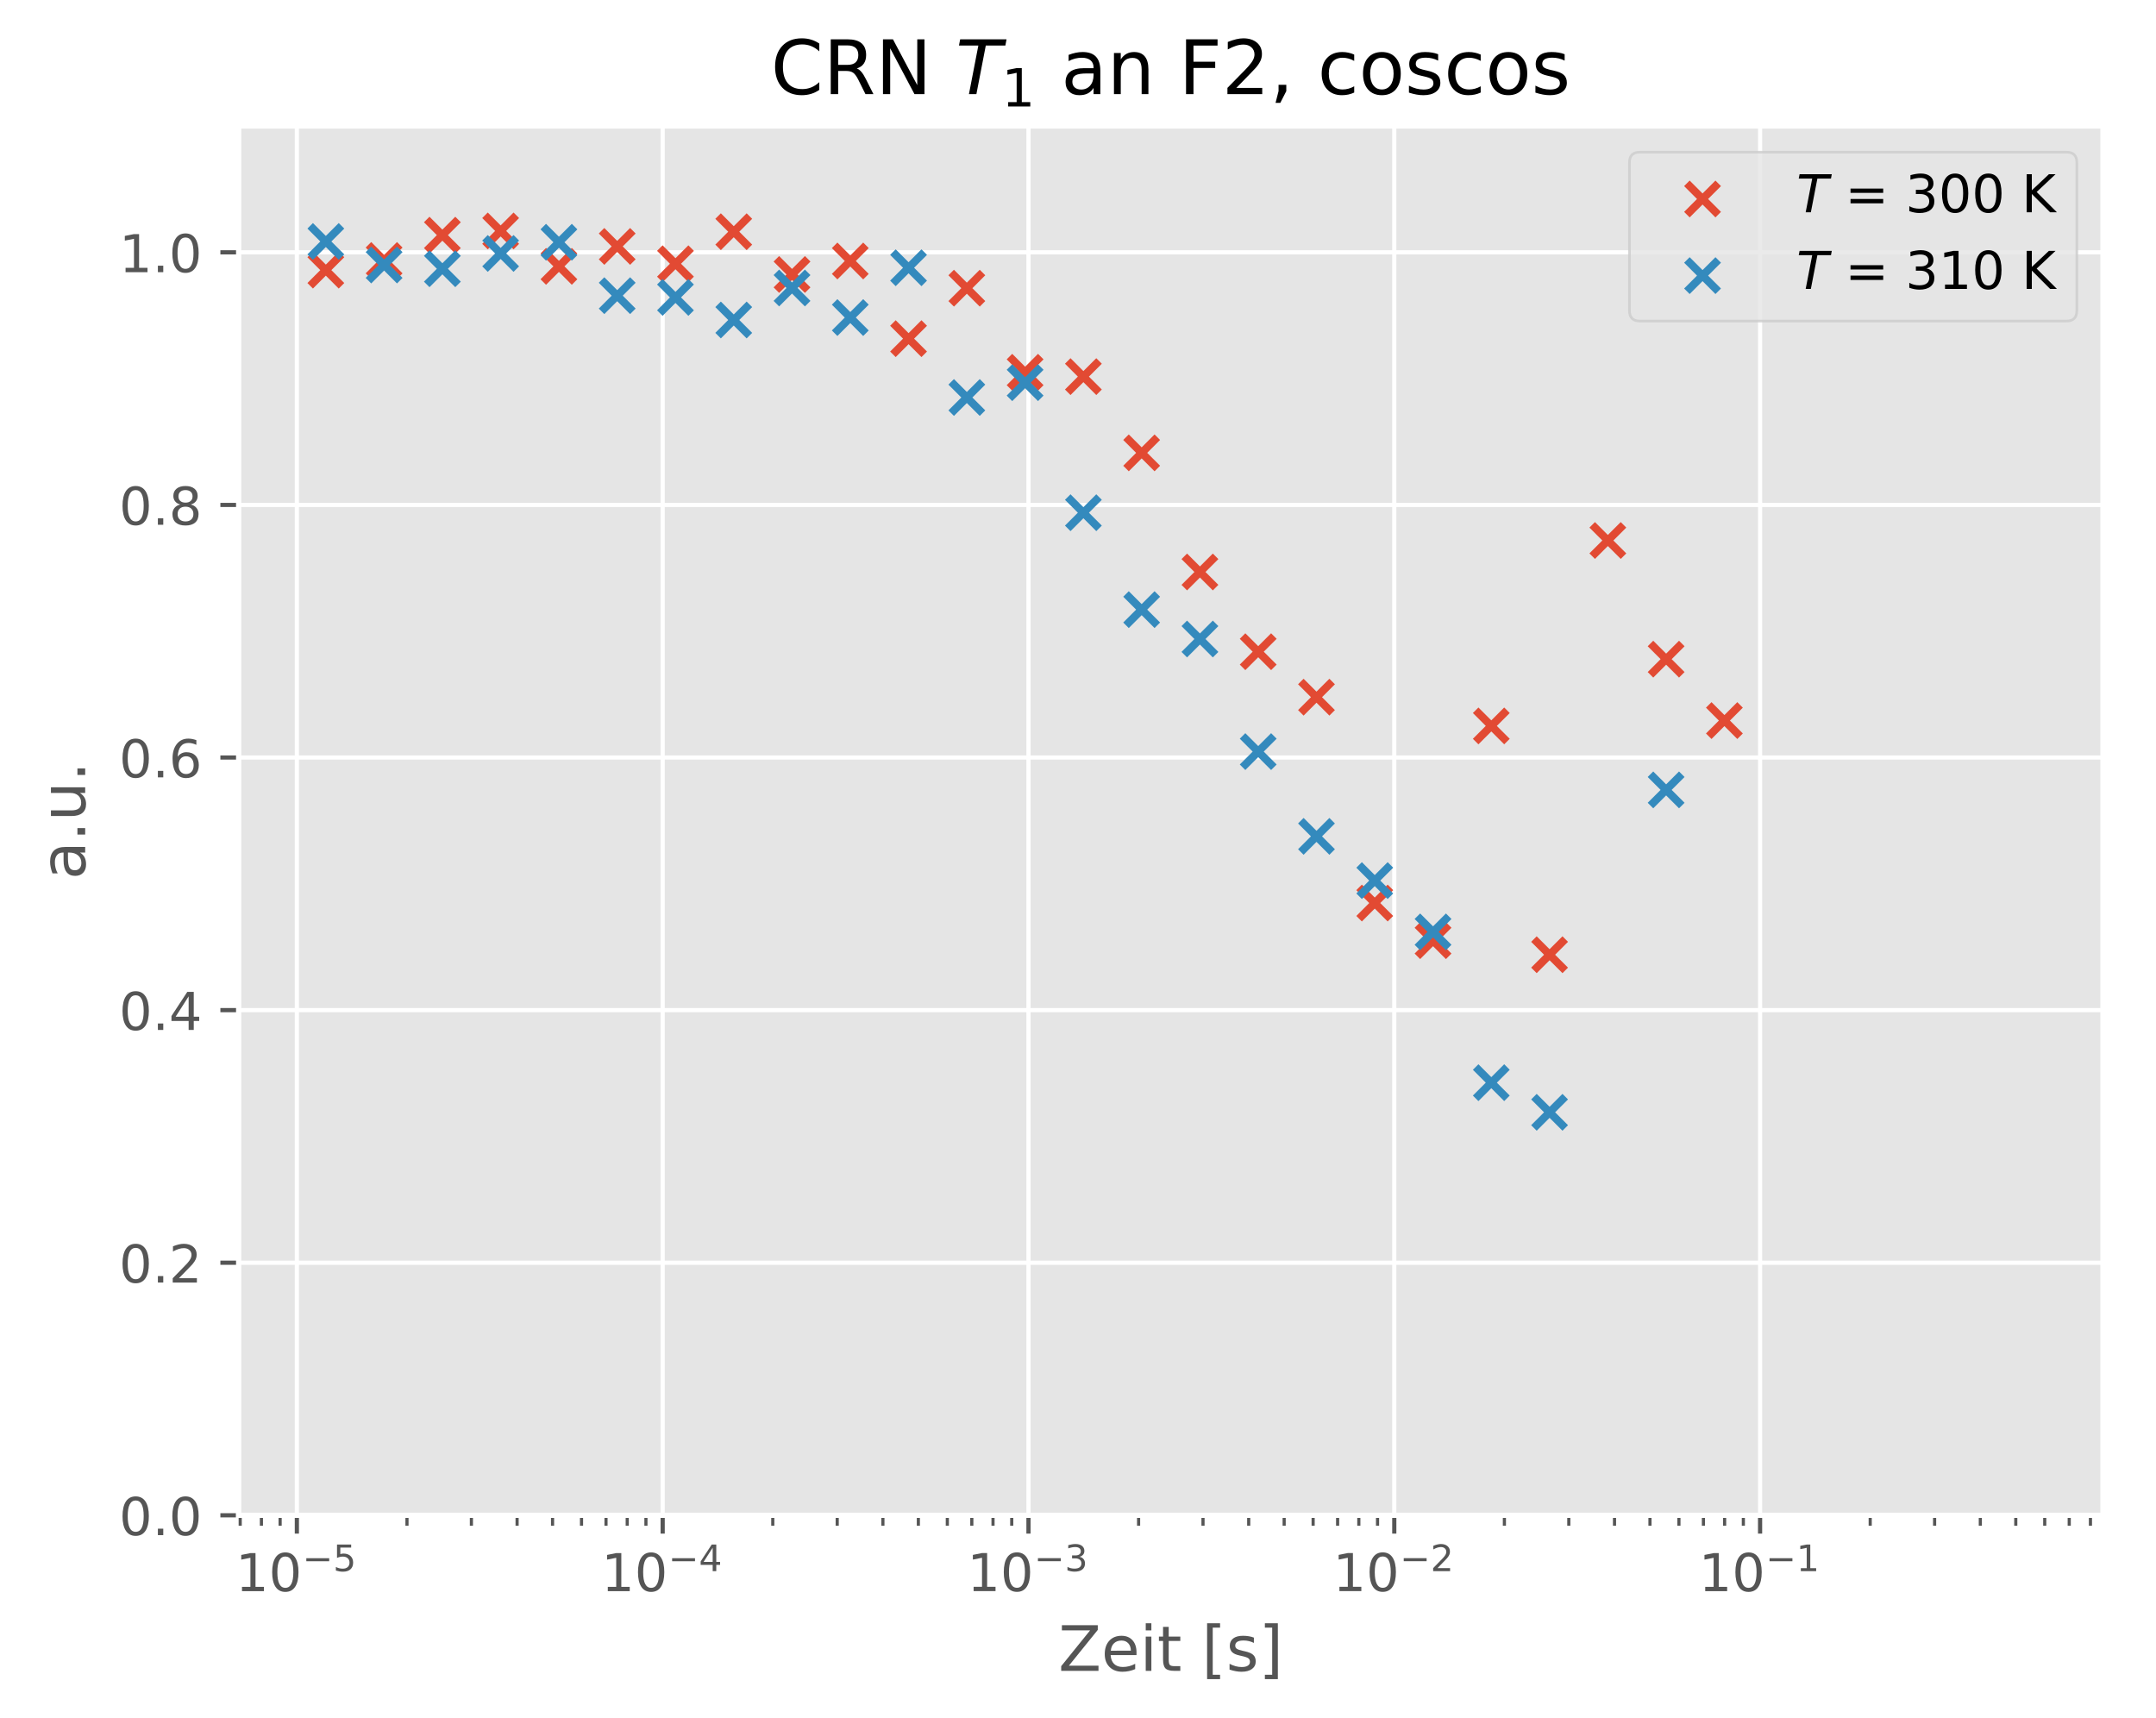 <?xml version="1.0" encoding="utf-8" standalone="no"?>
<!DOCTYPE svg PUBLIC "-//W3C//DTD SVG 1.1//EN"
  "http://www.w3.org/Graphics/SVG/1.1/DTD/svg11.dtd">
<!-- Created with matplotlib (http://matplotlib.org/) -->
<svg height="329pt" version="1.1" viewBox="0 0 413 329" width="413pt" xmlns="http://www.w3.org/2000/svg" xmlns:xlink="http://www.w3.org/1999/xlink">
 <defs>
  <style type="text/css">
*{stroke-linecap:butt;stroke-linejoin:round;}
  </style>
 </defs>
 <g id="figure_1">
  <g id="patch_1">
   <path d="M 0 329.746 
L 413.537 329.746 
L 413.537 0 
L 0 0 
z
" style="fill:#ffffff;"/>
  </g>
  <g id="axes_1">
   <g id="patch_2">
    <path d="M 45.717 290.254 
L 402.837 290.254 
L 402.837 24.142 
L 45.717 24.142 
z
" style="fill:#e5e5e5;"/>
   </g>
   <g id="matplotlib.axis_1">
    <g id="xtick_1">
     <g id="line2d_1">
      <path clip-path="url(#pbfc7f683d5)" d="M 56.867 290.254 
L 56.867 24.142 
" style="fill:none;stroke:#ffffff;stroke-linecap:square;stroke-width:0.8;"/>
     </g>
     <g id="line2d_2">
      <defs>
       <path d="M 0 0 
L 0 3.5 
" id="m4dddbc8994" style="stroke:#555555;stroke-width:0.8;"/>
      </defs>
      <g>
       <use style="fill:#555555;stroke:#555555;stroke-width:0.8;" x="56.867" xlink:href="#m4dddbc8994" y="290.254"/>
      </g>
     </g>
     <g id="text_1">
      <!-- ${10^{-5}}$ -->
      <defs>
       <path d="M 12.406 8.297 
L 28.516 8.297 
L 28.516 63.922 
L 10.984 60.406 
L 10.984 69.391 
L 28.422 72.906 
L 38.281 72.906 
L 38.281 8.297 
L 54.391 8.297 
L 54.391 0 
L 12.406 0 
z
" id="DejaVuSans-31"/>
       <path d="M 31.781 66.406 
Q 24.172 66.406 20.328 58.906 
Q 16.5 51.422 16.5 36.375 
Q 16.5 21.391 20.328 13.891 
Q 24.172 6.391 31.781 6.391 
Q 39.453 6.391 43.281 13.891 
Q 47.125 21.391 47.125 36.375 
Q 47.125 51.422 43.281 58.906 
Q 39.453 66.406 31.781 66.406 
M 31.781 74.219 
Q 44.047 74.219 50.516 64.516 
Q 56.984 54.828 56.984 36.375 
Q 56.984 17.969 50.516 8.266 
Q 44.047 -1.422 31.781 -1.422 
Q 19.531 -1.422 13.062 8.266 
Q 6.594 17.969 6.594 36.375 
Q 6.594 54.828 13.062 64.516 
Q 19.531 74.219 31.781 74.219 
" id="DejaVuSans-30"/>
       <path d="M 10.594 35.5 
L 73.188 35.5 
L 73.188 27.203 
L 10.594 27.203 
z
" id="DejaVuSans-2212"/>
       <path d="M 10.797 72.906 
L 49.516 72.906 
L 49.516 64.594 
L 19.828 64.594 
L 19.828 46.734 
Q 21.969 47.469 24.109 47.828 
Q 26.266 48.188 28.422 48.188 
Q 40.625 48.188 47.75 41.5 
Q 54.891 34.812 54.891 23.391 
Q 54.891 11.625 47.562 5.094 
Q 40.234 -1.422 26.906 -1.422 
Q 22.312 -1.422 17.547 -0.641 
Q 12.797 0.141 7.719 1.703 
L 7.719 11.625 
Q 12.109 9.234 16.797 8.062 
Q 21.484 6.891 26.703 6.891 
Q 35.156 6.891 40.078 11.328 
Q 45.016 15.766 45.016 23.391 
Q 45.016 31 40.078 35.438 
Q 35.156 39.891 26.703 39.891 
Q 22.75 39.891 18.812 39.016 
Q 14.891 38.141 10.797 36.281 
z
" id="DejaVuSans-35"/>
      </defs>
      <g style="fill:#555555;" transform="translate(45.117 304.852)scale(0.1 -0.1)">
       <use transform="translate(0 0.684)" xlink:href="#DejaVuSans-31"/>
       <use transform="translate(63.623 0.684)" xlink:href="#DejaVuSans-30"/>
       <use transform="translate(128.203 38.966)scale(0.7)" xlink:href="#DejaVuSans-2212"/>
       <use transform="translate(186.855 38.966)scale(0.7)" xlink:href="#DejaVuSans-35"/>
      </g>
     </g>
    </g>
    <g id="xtick_2">
     <g id="line2d_3">
      <path clip-path="url(#pbfc7f683d5)" d="M 126.94 290.254 
L 126.94 24.142 
" style="fill:none;stroke:#ffffff;stroke-linecap:square;stroke-width:0.8;"/>
     </g>
     <g id="line2d_4">
      <g>
       <use style="fill:#555555;stroke:#555555;stroke-width:0.8;" x="126.94" xlink:href="#m4dddbc8994" y="290.254"/>
      </g>
     </g>
     <g id="text_2">
      <!-- ${10^{-4}}$ -->
      <defs>
       <path d="M 37.797 64.312 
L 12.891 25.391 
L 37.797 25.391 
z
M 35.203 72.906 
L 47.609 72.906 
L 47.609 25.391 
L 58.016 25.391 
L 58.016 17.188 
L 47.609 17.188 
L 47.609 0 
L 37.797 0 
L 37.797 17.188 
L 4.891 17.188 
L 4.891 26.703 
z
" id="DejaVuSans-34"/>
      </defs>
      <g style="fill:#555555;" transform="translate(115.19 304.852)scale(0.1 -0.1)">
       <use transform="translate(0 0.684)" xlink:href="#DejaVuSans-31"/>
       <use transform="translate(63.623 0.684)" xlink:href="#DejaVuSans-30"/>
       <use transform="translate(128.203 38.966)scale(0.7)" xlink:href="#DejaVuSans-2212"/>
       <use transform="translate(186.855 38.966)scale(0.7)" xlink:href="#DejaVuSans-34"/>
      </g>
     </g>
    </g>
    <g id="xtick_3">
     <g id="line2d_5">
      <path clip-path="url(#pbfc7f683d5)" d="M 197.013 290.254 
L 197.013 24.142 
" style="fill:none;stroke:#ffffff;stroke-linecap:square;stroke-width:0.8;"/>
     </g>
     <g id="line2d_6">
      <g>
       <use style="fill:#555555;stroke:#555555;stroke-width:0.8;" x="197.013" xlink:href="#m4dddbc8994" y="290.254"/>
      </g>
     </g>
     <g id="text_3">
      <!-- ${10^{-3}}$ -->
      <defs>
       <path d="M 40.578 39.312 
Q 47.656 37.797 51.625 33 
Q 55.609 28.219 55.609 21.188 
Q 55.609 10.406 48.188 4.484 
Q 40.766 -1.422 27.094 -1.422 
Q 22.516 -1.422 17.656 -0.516 
Q 12.797 0.391 7.625 2.203 
L 7.625 11.719 
Q 11.719 9.328 16.594 8.109 
Q 21.484 6.891 26.812 6.891 
Q 36.078 6.891 40.938 10.547 
Q 45.797 14.203 45.797 21.188 
Q 45.797 27.641 41.281 31.266 
Q 36.766 34.906 28.719 34.906 
L 20.219 34.906 
L 20.219 43.016 
L 29.109 43.016 
Q 36.375 43.016 40.234 45.922 
Q 44.094 48.828 44.094 54.297 
Q 44.094 59.906 40.109 62.906 
Q 36.141 65.922 28.719 65.922 
Q 24.656 65.922 20.016 65.031 
Q 15.375 64.156 9.812 62.312 
L 9.812 71.094 
Q 15.438 72.656 20.344 73.438 
Q 25.25 74.219 29.594 74.219 
Q 40.828 74.219 47.359 69.109 
Q 53.906 64.016 53.906 55.328 
Q 53.906 49.266 50.438 45.094 
Q 46.969 40.922 40.578 39.312 
" id="DejaVuSans-33"/>
      </defs>
      <g style="fill:#555555;" transform="translate(185.263 304.852)scale(0.1 -0.1)">
       <use transform="translate(0 0.766)" xlink:href="#DejaVuSans-31"/>
       <use transform="translate(63.623 0.766)" xlink:href="#DejaVuSans-30"/>
       <use transform="translate(128.203 39.047)scale(0.7)" xlink:href="#DejaVuSans-2212"/>
       <use transform="translate(186.855 39.047)scale(0.7)" xlink:href="#DejaVuSans-33"/>
      </g>
     </g>
    </g>
    <g id="xtick_4">
     <g id="line2d_7">
      <path clip-path="url(#pbfc7f683d5)" d="M 267.086 290.254 
L 267.086 24.142 
" style="fill:none;stroke:#ffffff;stroke-linecap:square;stroke-width:0.8;"/>
     </g>
     <g id="line2d_8">
      <g>
       <use style="fill:#555555;stroke:#555555;stroke-width:0.8;" x="267.086" xlink:href="#m4dddbc8994" y="290.254"/>
      </g>
     </g>
     <g id="text_4">
      <!-- ${10^{-2}}$ -->
      <defs>
       <path d="M 19.188 8.297 
L 53.609 8.297 
L 53.609 0 
L 7.328 0 
L 7.328 8.297 
Q 12.938 14.109 22.625 23.891 
Q 32.328 33.688 34.812 36.531 
Q 39.547 41.844 41.422 45.531 
Q 43.312 49.219 43.312 52.781 
Q 43.312 58.594 39.234 62.25 
Q 35.156 65.922 28.609 65.922 
Q 23.969 65.922 18.812 64.312 
Q 13.672 62.703 7.812 59.422 
L 7.812 69.391 
Q 13.766 71.781 18.938 73 
Q 24.125 74.219 28.422 74.219 
Q 39.75 74.219 46.484 68.547 
Q 53.219 62.891 53.219 53.422 
Q 53.219 48.922 51.531 44.891 
Q 49.859 40.875 45.406 35.406 
Q 44.188 33.984 37.641 27.219 
Q 31.109 20.453 19.188 8.297 
" id="DejaVuSans-32"/>
      </defs>
      <g style="fill:#555555;" transform="translate(255.336 304.852)scale(0.1 -0.1)">
       <use transform="translate(0 0.766)" xlink:href="#DejaVuSans-31"/>
       <use transform="translate(63.623 0.766)" xlink:href="#DejaVuSans-30"/>
       <use transform="translate(128.203 39.047)scale(0.7)" xlink:href="#DejaVuSans-2212"/>
       <use transform="translate(186.855 39.047)scale(0.7)" xlink:href="#DejaVuSans-32"/>
      </g>
     </g>
    </g>
    <g id="xtick_5">
     <g id="line2d_9">
      <path clip-path="url(#pbfc7f683d5)" d="M 337.159 290.254 
L 337.159 24.142 
" style="fill:none;stroke:#ffffff;stroke-linecap:square;stroke-width:0.8;"/>
     </g>
     <g id="line2d_10">
      <g>
       <use style="fill:#555555;stroke:#555555;stroke-width:0.8;" x="337.159" xlink:href="#m4dddbc8994" y="290.254"/>
      </g>
     </g>
     <g id="text_5">
      <!-- ${10^{-1}}$ -->
      <g style="fill:#555555;" transform="translate(325.409 304.852)scale(0.1 -0.1)">
       <use transform="translate(0 0.684)" xlink:href="#DejaVuSans-31"/>
       <use transform="translate(63.623 0.684)" xlink:href="#DejaVuSans-30"/>
       <use transform="translate(128.203 38.966)scale(0.7)" xlink:href="#DejaVuSans-2212"/>
       <use transform="translate(186.855 38.966)scale(0.7)" xlink:href="#DejaVuSans-31"/>
      </g>
     </g>
    </g>
    <g id="xtick_6">
     <g id="line2d_11">
      <defs>
       <path d="M 0 0 
L 0 2 
" id="mdf5e51ff16" style="stroke:#555555;stroke-width:0.6;"/>
      </defs>
      <g>
       <use style="fill:#555555;stroke:#555555;stroke-width:0.6;" x="46.013" xlink:href="#mdf5e51ff16" y="290.254"/>
      </g>
     </g>
    </g>
    <g id="xtick_7">
     <g id="line2d_12">
      <g>
       <use style="fill:#555555;stroke:#555555;stroke-width:0.6;" x="50.077" xlink:href="#mdf5e51ff16" y="290.254"/>
      </g>
     </g>
    </g>
    <g id="xtick_8">
     <g id="line2d_13">
      <g>
       <use style="fill:#555555;stroke:#555555;stroke-width:0.6;" x="53.661" xlink:href="#mdf5e51ff16" y="290.254"/>
      </g>
     </g>
    </g>
    <g id="xtick_9">
     <g id="line2d_14">
      <g>
       <use style="fill:#555555;stroke:#555555;stroke-width:0.6;" x="77.961" xlink:href="#mdf5e51ff16" y="290.254"/>
      </g>
     </g>
    </g>
    <g id="xtick_10">
     <g id="line2d_15">
      <g>
       <use style="fill:#555555;stroke:#555555;stroke-width:0.6;" x="90.301" xlink:href="#mdf5e51ff16" y="290.254"/>
      </g>
     </g>
    </g>
    <g id="xtick_11">
     <g id="line2d_16">
      <g>
       <use style="fill:#555555;stroke:#555555;stroke-width:0.6;" x="99.055" xlink:href="#mdf5e51ff16" y="290.254"/>
      </g>
     </g>
    </g>
    <g id="xtick_12">
     <g id="line2d_17">
      <g>
       <use style="fill:#555555;stroke:#555555;stroke-width:0.6;" x="105.846" xlink:href="#mdf5e51ff16" y="290.254"/>
      </g>
     </g>
    </g>
    <g id="xtick_13">
     <g id="line2d_18">
      <g>
       <use style="fill:#555555;stroke:#555555;stroke-width:0.6;" x="111.395" xlink:href="#mdf5e51ff16" y="290.254"/>
      </g>
     </g>
    </g>
    <g id="xtick_14">
     <g id="line2d_19">
      <g>
       <use style="fill:#555555;stroke:#555555;stroke-width:0.6;" x="116.086" xlink:href="#mdf5e51ff16" y="290.254"/>
      </g>
     </g>
    </g>
    <g id="xtick_15">
     <g id="line2d_20">
      <g>
       <use style="fill:#555555;stroke:#555555;stroke-width:0.6;" x="120.15" xlink:href="#mdf5e51ff16" y="290.254"/>
      </g>
     </g>
    </g>
    <g id="xtick_16">
     <g id="line2d_21">
      <g>
       <use style="fill:#555555;stroke:#555555;stroke-width:0.6;" x="123.734" xlink:href="#mdf5e51ff16" y="290.254"/>
      </g>
     </g>
    </g>
    <g id="xtick_17">
     <g id="line2d_22">
      <g>
       <use style="fill:#555555;stroke:#555555;stroke-width:0.6;" x="148.034" xlink:href="#mdf5e51ff16" y="290.254"/>
      </g>
     </g>
    </g>
    <g id="xtick_18">
     <g id="line2d_23">
      <g>
       <use style="fill:#555555;stroke:#555555;stroke-width:0.6;" x="160.374" xlink:href="#mdf5e51ff16" y="290.254"/>
      </g>
     </g>
    </g>
    <g id="xtick_19">
     <g id="line2d_24">
      <g>
       <use style="fill:#555555;stroke:#555555;stroke-width:0.6;" x="169.128" xlink:href="#mdf5e51ff16" y="290.254"/>
      </g>
     </g>
    </g>
    <g id="xtick_20">
     <g id="line2d_25">
      <g>
       <use style="fill:#555555;stroke:#555555;stroke-width:0.6;" x="175.919" xlink:href="#mdf5e51ff16" y="290.254"/>
      </g>
     </g>
    </g>
    <g id="xtick_21">
     <g id="line2d_26">
      <g>
       <use style="fill:#555555;stroke:#555555;stroke-width:0.6;" x="181.468" xlink:href="#mdf5e51ff16" y="290.254"/>
      </g>
     </g>
    </g>
    <g id="xtick_22">
     <g id="line2d_27">
      <g>
       <use style="fill:#555555;stroke:#555555;stroke-width:0.6;" x="186.159" xlink:href="#mdf5e51ff16" y="290.254"/>
      </g>
     </g>
    </g>
    <g id="xtick_23">
     <g id="line2d_28">
      <g>
       <use style="fill:#555555;stroke:#555555;stroke-width:0.6;" x="190.222" xlink:href="#mdf5e51ff16" y="290.254"/>
      </g>
     </g>
    </g>
    <g id="xtick_24">
     <g id="line2d_29">
      <g>
       <use style="fill:#555555;stroke:#555555;stroke-width:0.6;" x="193.807" xlink:href="#mdf5e51ff16" y="290.254"/>
      </g>
     </g>
    </g>
    <g id="xtick_25">
     <g id="line2d_30">
      <g>
       <use style="fill:#555555;stroke:#555555;stroke-width:0.6;" x="218.107" xlink:href="#mdf5e51ff16" y="290.254"/>
      </g>
     </g>
    </g>
    <g id="xtick_26">
     <g id="line2d_31">
      <g>
       <use style="fill:#555555;stroke:#555555;stroke-width:0.6;" x="230.446" xlink:href="#mdf5e51ff16" y="290.254"/>
      </g>
     </g>
    </g>
    <g id="xtick_27">
     <g id="line2d_32">
      <g>
       <use style="fill:#555555;stroke:#555555;stroke-width:0.6;" x="239.201" xlink:href="#mdf5e51ff16" y="290.254"/>
      </g>
     </g>
    </g>
    <g id="xtick_28">
     <g id="line2d_33">
      <g>
       <use style="fill:#555555;stroke:#555555;stroke-width:0.6;" x="245.992" xlink:href="#mdf5e51ff16" y="290.254"/>
      </g>
     </g>
    </g>
    <g id="xtick_29">
     <g id="line2d_34">
      <g>
       <use style="fill:#555555;stroke:#555555;stroke-width:0.6;" x="251.541" xlink:href="#mdf5e51ff16" y="290.254"/>
      </g>
     </g>
    </g>
    <g id="xtick_30">
     <g id="line2d_35">
      <g>
       <use style="fill:#555555;stroke:#555555;stroke-width:0.6;" x="256.232" xlink:href="#mdf5e51ff16" y="290.254"/>
      </g>
     </g>
    </g>
    <g id="xtick_31">
     <g id="line2d_36">
      <g>
       <use style="fill:#555555;stroke:#555555;stroke-width:0.6;" x="260.295" xlink:href="#mdf5e51ff16" y="290.254"/>
      </g>
     </g>
    </g>
    <g id="xtick_32">
     <g id="line2d_37">
      <g>
       <use style="fill:#555555;stroke:#555555;stroke-width:0.6;" x="263.88" xlink:href="#mdf5e51ff16" y="290.254"/>
      </g>
     </g>
    </g>
    <g id="xtick_33">
     <g id="line2d_38">
      <g>
       <use style="fill:#555555;stroke:#555555;stroke-width:0.6;" x="288.18" xlink:href="#mdf5e51ff16" y="290.254"/>
      </g>
     </g>
    </g>
    <g id="xtick_34">
     <g id="line2d_39">
      <g>
       <use style="fill:#555555;stroke:#555555;stroke-width:0.6;" x="300.519" xlink:href="#mdf5e51ff16" y="290.254"/>
      </g>
     </g>
    </g>
    <g id="xtick_35">
     <g id="line2d_40">
      <g>
       <use style="fill:#555555;stroke:#555555;stroke-width:0.6;" x="309.274" xlink:href="#mdf5e51ff16" y="290.254"/>
      </g>
     </g>
    </g>
    <g id="xtick_36">
     <g id="line2d_41">
      <g>
       <use style="fill:#555555;stroke:#555555;stroke-width:0.6;" x="316.065" xlink:href="#mdf5e51ff16" y="290.254"/>
      </g>
     </g>
    </g>
    <g id="xtick_37">
     <g id="line2d_42">
      <g>
       <use style="fill:#555555;stroke:#555555;stroke-width:0.6;" x="321.613" xlink:href="#mdf5e51ff16" y="290.254"/>
      </g>
     </g>
    </g>
    <g id="xtick_38">
     <g id="line2d_43">
      <g>
       <use style="fill:#555555;stroke:#555555;stroke-width:0.6;" x="326.305" xlink:href="#mdf5e51ff16" y="290.254"/>
      </g>
     </g>
    </g>
    <g id="xtick_39">
     <g id="line2d_44">
      <g>
       <use style="fill:#555555;stroke:#555555;stroke-width:0.6;" x="330.368" xlink:href="#mdf5e51ff16" y="290.254"/>
      </g>
     </g>
    </g>
    <g id="xtick_40">
     <g id="line2d_45">
      <g>
       <use style="fill:#555555;stroke:#555555;stroke-width:0.6;" x="333.953" xlink:href="#mdf5e51ff16" y="290.254"/>
      </g>
     </g>
    </g>
    <g id="xtick_41">
     <g id="line2d_46">
      <g>
       <use style="fill:#555555;stroke:#555555;stroke-width:0.6;" x="358.253" xlink:href="#mdf5e51ff16" y="290.254"/>
      </g>
     </g>
    </g>
    <g id="xtick_42">
     <g id="line2d_47">
      <g>
       <use style="fill:#555555;stroke:#555555;stroke-width:0.6;" x="370.592" xlink:href="#mdf5e51ff16" y="290.254"/>
      </g>
     </g>
    </g>
    <g id="xtick_43">
     <g id="line2d_48">
      <g>
       <use style="fill:#555555;stroke:#555555;stroke-width:0.6;" x="379.347" xlink:href="#mdf5e51ff16" y="290.254"/>
      </g>
     </g>
    </g>
    <g id="xtick_44">
     <g id="line2d_49">
      <g>
       <use style="fill:#555555;stroke:#555555;stroke-width:0.6;" x="386.138" xlink:href="#mdf5e51ff16" y="290.254"/>
      </g>
     </g>
    </g>
    <g id="xtick_45">
     <g id="line2d_50">
      <g>
       <use style="fill:#555555;stroke:#555555;stroke-width:0.6;" x="391.686" xlink:href="#mdf5e51ff16" y="290.254"/>
      </g>
     </g>
    </g>
    <g id="xtick_46">
     <g id="line2d_51">
      <g>
       <use style="fill:#555555;stroke:#555555;stroke-width:0.6;" x="396.378" xlink:href="#mdf5e51ff16" y="290.254"/>
      </g>
     </g>
    </g>
    <g id="xtick_47">
     <g id="line2d_52">
      <g>
       <use style="fill:#555555;stroke:#555555;stroke-width:0.6;" x="400.441" xlink:href="#mdf5e51ff16" y="290.254"/>
      </g>
     </g>
    </g>
    <g id="text_6">
     <!-- Zeit [s] -->
     <defs>
      <path d="M 5.609 72.906 
L 62.891 72.906 
L 62.891 65.375 
L 16.797 8.297 
L 64.016 8.297 
L 64.016 0 
L 4.5 0 
L 4.5 7.516 
L 50.594 64.594 
L 5.609 64.594 
z
" id="DejaVuSans-5a"/>
      <path d="M 56.203 29.594 
L 56.203 25.203 
L 14.891 25.203 
Q 15.484 15.922 20.484 11.062 
Q 25.484 6.203 34.422 6.203 
Q 39.594 6.203 44.453 7.469 
Q 49.312 8.734 54.109 11.281 
L 54.109 2.781 
Q 49.266 0.734 44.188 -0.344 
Q 39.109 -1.422 33.891 -1.422 
Q 20.797 -1.422 13.156 6.188 
Q 5.516 13.812 5.516 26.812 
Q 5.516 40.234 12.766 48.109 
Q 20.016 56 32.328 56 
Q 43.359 56 49.781 48.891 
Q 56.203 41.797 56.203 29.594 
M 47.219 32.234 
Q 47.125 39.594 43.094 43.984 
Q 39.062 48.391 32.422 48.391 
Q 24.906 48.391 20.391 44.141 
Q 15.875 39.891 15.188 32.172 
z
" id="DejaVuSans-65"/>
      <path d="M 9.422 54.688 
L 18.406 54.688 
L 18.406 0 
L 9.422 0 
z
M 9.422 75.984 
L 18.406 75.984 
L 18.406 64.594 
L 9.422 64.594 
z
" id="DejaVuSans-69"/>
      <path d="M 18.312 70.219 
L 18.312 54.688 
L 36.812 54.688 
L 36.812 47.703 
L 18.312 47.703 
L 18.312 18.016 
Q 18.312 11.328 20.141 9.422 
Q 21.969 7.516 27.594 7.516 
L 36.812 7.516 
L 36.812 0 
L 27.594 0 
Q 17.188 0 13.234 3.875 
Q 9.281 7.766 9.281 18.016 
L 9.281 47.703 
L 2.688 47.703 
L 2.688 54.688 
L 9.281 54.688 
L 9.281 70.219 
z
" id="DejaVuSans-74"/>
      <path id="DejaVuSans-20"/>
      <path d="M 8.594 75.984 
L 29.297 75.984 
L 29.297 69 
L 17.578 69 
L 17.578 -6.203 
L 29.297 -6.203 
L 29.297 -13.188 
L 8.594 -13.188 
z
" id="DejaVuSans-5b"/>
      <path d="M 44.281 53.078 
L 44.281 44.578 
Q 40.484 46.531 36.375 47.5 
Q 32.281 48.484 27.875 48.484 
Q 21.188 48.484 17.844 46.438 
Q 14.5 44.391 14.5 40.281 
Q 14.5 37.156 16.891 35.375 
Q 19.281 33.594 26.516 31.984 
L 29.594 31.297 
Q 39.156 29.25 43.188 25.516 
Q 47.219 21.781 47.219 15.094 
Q 47.219 7.469 41.188 3.016 
Q 35.156 -1.422 24.609 -1.422 
Q 20.219 -1.422 15.453 -0.562 
Q 10.688 0.297 5.422 2 
L 5.422 11.281 
Q 10.406 8.688 15.234 7.391 
Q 20.062 6.109 24.812 6.109 
Q 31.156 6.109 34.562 8.281 
Q 37.984 10.453 37.984 14.406 
Q 37.984 18.062 35.516 20.016 
Q 33.062 21.969 24.703 23.781 
L 21.578 24.516 
Q 13.234 26.266 9.516 29.906 
Q 5.812 33.547 5.812 39.891 
Q 5.812 47.609 11.281 51.797 
Q 16.75 56 26.812 56 
Q 31.781 56 36.172 55.266 
Q 40.578 54.547 44.281 53.078 
" id="DejaVuSans-73"/>
      <path d="M 30.422 75.984 
L 30.422 -13.188 
L 9.719 -13.188 
L 9.719 -6.203 
L 21.391 -6.203 
L 21.391 69 
L 9.719 69 
L 9.719 75.984 
z
" id="DejaVuSans-5d"/>
     </defs>
     <g style="fill:#555555;" transform="translate(202.742 320.05)scale(0.12 -0.12)">
      <use xlink:href="#DejaVuSans-5a"/>
      <use x="68.506" xlink:href="#DejaVuSans-65"/>
      <use x="130.029" xlink:href="#DejaVuSans-69"/>
      <use x="157.812" xlink:href="#DejaVuSans-74"/>
      <use x="197.021" xlink:href="#DejaVuSans-20"/>
      <use x="228.809" xlink:href="#DejaVuSans-5b"/>
      <use x="267.822" xlink:href="#DejaVuSans-73"/>
      <use x="319.922" xlink:href="#DejaVuSans-5d"/>
     </g>
    </g>
   </g>
   <g id="matplotlib.axis_2">
    <g id="ytick_1">
     <g id="line2d_53">
      <path clip-path="url(#pbfc7f683d5)" d="M 45.717 290.254 
L 402.837 290.254 
" style="fill:none;stroke:#ffffff;stroke-linecap:square;stroke-width:0.8;"/>
     </g>
     <g id="line2d_54">
      <defs>
       <path d="M 0 0 
L -3.5 0 
" id="m8299a97b96" style="stroke:#555555;stroke-width:0.8;"/>
      </defs>
      <g>
       <use style="fill:#555555;stroke:#555555;stroke-width:0.8;" x="45.717" xlink:href="#m8299a97b96" y="290.254"/>
      </g>
     </g>
     <g id="text_7">
      <!-- 0.0 -->
      <defs>
       <path d="M 10.688 12.406 
L 21 12.406 
L 21 0 
L 10.688 0 
z
" id="DejaVuSans-2e"/>
      </defs>
      <g style="fill:#555555;" transform="translate(22.814 294.053)scale(0.1 -0.1)">
       <use xlink:href="#DejaVuSans-30"/>
       <use x="63.623" xlink:href="#DejaVuSans-2e"/>
       <use x="95.41" xlink:href="#DejaVuSans-30"/>
      </g>
     </g>
    </g>
    <g id="ytick_2">
     <g id="line2d_55">
      <path clip-path="url(#pbfc7f683d5)" d="M 45.717 241.87 
L 402.837 241.87 
" style="fill:none;stroke:#ffffff;stroke-linecap:square;stroke-width:0.8;"/>
     </g>
     <g id="line2d_56">
      <g>
       <use style="fill:#555555;stroke:#555555;stroke-width:0.8;" x="45.717" xlink:href="#m8299a97b96" y="241.87"/>
      </g>
     </g>
     <g id="text_8">
      <!-- 0.2 -->
      <g style="fill:#555555;" transform="translate(22.814 245.669)scale(0.1 -0.1)">
       <use xlink:href="#DejaVuSans-30"/>
       <use x="63.623" xlink:href="#DejaVuSans-2e"/>
       <use x="95.41" xlink:href="#DejaVuSans-32"/>
      </g>
     </g>
    </g>
    <g id="ytick_3">
     <g id="line2d_57">
      <path clip-path="url(#pbfc7f683d5)" d="M 45.717 193.486 
L 402.837 193.486 
" style="fill:none;stroke:#ffffff;stroke-linecap:square;stroke-width:0.8;"/>
     </g>
     <g id="line2d_58">
      <g>
       <use style="fill:#555555;stroke:#555555;stroke-width:0.8;" x="45.717" xlink:href="#m8299a97b96" y="193.486"/>
      </g>
     </g>
     <g id="text_9">
      <!-- 0.4 -->
      <g style="fill:#555555;" transform="translate(22.814 197.285)scale(0.1 -0.1)">
       <use xlink:href="#DejaVuSans-30"/>
       <use x="63.623" xlink:href="#DejaVuSans-2e"/>
       <use x="95.41" xlink:href="#DejaVuSans-34"/>
      </g>
     </g>
    </g>
    <g id="ytick_4">
     <g id="line2d_59">
      <path clip-path="url(#pbfc7f683d5)" d="M 45.717 145.102 
L 402.837 145.102 
" style="fill:none;stroke:#ffffff;stroke-linecap:square;stroke-width:0.8;"/>
     </g>
     <g id="line2d_60">
      <g>
       <use style="fill:#555555;stroke:#555555;stroke-width:0.8;" x="45.717" xlink:href="#m8299a97b96" y="145.102"/>
      </g>
     </g>
     <g id="text_10">
      <!-- 0.6 -->
      <defs>
       <path d="M 33.016 40.375 
Q 26.375 40.375 22.484 35.828 
Q 18.609 31.297 18.609 23.391 
Q 18.609 15.531 22.484 10.953 
Q 26.375 6.391 33.016 6.391 
Q 39.656 6.391 43.531 10.953 
Q 47.406 15.531 47.406 23.391 
Q 47.406 31.297 43.531 35.828 
Q 39.656 40.375 33.016 40.375 
M 52.594 71.297 
L 52.594 62.312 
Q 48.875 64.062 45.094 64.984 
Q 41.312 65.922 37.594 65.922 
Q 27.828 65.922 22.672 59.328 
Q 17.531 52.734 16.797 39.406 
Q 19.672 43.656 24.016 45.922 
Q 28.375 48.188 33.594 48.188 
Q 44.578 48.188 50.953 41.516 
Q 57.328 34.859 57.328 23.391 
Q 57.328 12.156 50.688 5.359 
Q 44.047 -1.422 33.016 -1.422 
Q 20.359 -1.422 13.672 8.266 
Q 6.984 17.969 6.984 36.375 
Q 6.984 53.656 15.188 63.938 
Q 23.391 74.219 37.203 74.219 
Q 40.922 74.219 44.703 73.484 
Q 48.484 72.75 52.594 71.297 
" id="DejaVuSans-36"/>
      </defs>
      <g style="fill:#555555;" transform="translate(22.814 148.901)scale(0.1 -0.1)">
       <use xlink:href="#DejaVuSans-30"/>
       <use x="63.623" xlink:href="#DejaVuSans-2e"/>
       <use x="95.41" xlink:href="#DejaVuSans-36"/>
      </g>
     </g>
    </g>
    <g id="ytick_5">
     <g id="line2d_61">
      <path clip-path="url(#pbfc7f683d5)" d="M 45.717 96.718 
L 402.837 96.718 
" style="fill:none;stroke:#ffffff;stroke-linecap:square;stroke-width:0.8;"/>
     </g>
     <g id="line2d_62">
      <g>
       <use style="fill:#555555;stroke:#555555;stroke-width:0.8;" x="45.717" xlink:href="#m8299a97b96" y="96.718"/>
      </g>
     </g>
     <g id="text_11">
      <!-- 0.8 -->
      <defs>
       <path d="M 31.781 34.625 
Q 24.75 34.625 20.719 30.859 
Q 16.703 27.094 16.703 20.516 
Q 16.703 13.922 20.719 10.156 
Q 24.75 6.391 31.781 6.391 
Q 38.812 6.391 42.859 10.172 
Q 46.922 13.969 46.922 20.516 
Q 46.922 27.094 42.891 30.859 
Q 38.875 34.625 31.781 34.625 
M 21.922 38.812 
Q 15.578 40.375 12.031 44.719 
Q 8.5 49.078 8.5 55.328 
Q 8.5 64.062 14.719 69.141 
Q 20.953 74.219 31.781 74.219 
Q 42.672 74.219 48.875 69.141 
Q 55.078 64.062 55.078 55.328 
Q 55.078 49.078 51.531 44.719 
Q 48 40.375 41.703 38.812 
Q 48.828 37.156 52.797 32.312 
Q 56.781 27.484 56.781 20.516 
Q 56.781 9.906 50.312 4.234 
Q 43.844 -1.422 31.781 -1.422 
Q 19.734 -1.422 13.25 4.234 
Q 6.781 9.906 6.781 20.516 
Q 6.781 27.484 10.781 32.312 
Q 14.797 37.156 21.922 38.812 
M 18.312 54.391 
Q 18.312 48.734 21.844 45.562 
Q 25.391 42.391 31.781 42.391 
Q 38.141 42.391 41.719 45.562 
Q 45.312 48.734 45.312 54.391 
Q 45.312 60.062 41.719 63.234 
Q 38.141 66.406 31.781 66.406 
Q 25.391 66.406 21.844 63.234 
Q 18.312 60.062 18.312 54.391 
" id="DejaVuSans-38"/>
      </defs>
      <g style="fill:#555555;" transform="translate(22.814 100.517)scale(0.1 -0.1)">
       <use xlink:href="#DejaVuSans-30"/>
       <use x="63.623" xlink:href="#DejaVuSans-2e"/>
       <use x="95.41" xlink:href="#DejaVuSans-38"/>
      </g>
     </g>
    </g>
    <g id="ytick_6">
     <g id="line2d_63">
      <path clip-path="url(#pbfc7f683d5)" d="M 45.717 48.334 
L 402.837 48.334 
" style="fill:none;stroke:#ffffff;stroke-linecap:square;stroke-width:0.8;"/>
     </g>
     <g id="line2d_64">
      <g>
       <use style="fill:#555555;stroke:#555555;stroke-width:0.8;" x="45.717" xlink:href="#m8299a97b96" y="48.334"/>
      </g>
     </g>
     <g id="text_12">
      <!-- 1.0 -->
      <g style="fill:#555555;" transform="translate(22.814 52.133)scale(0.1 -0.1)">
       <use xlink:href="#DejaVuSans-31"/>
       <use x="63.623" xlink:href="#DejaVuSans-2e"/>
       <use x="95.41" xlink:href="#DejaVuSans-30"/>
      </g>
     </g>
    </g>
    <g id="text_13">
     <!-- a.u. -->
     <defs>
      <path d="M 34.281 27.484 
Q 23.391 27.484 19.188 25 
Q 14.984 22.516 14.984 16.5 
Q 14.984 11.719 18.141 8.906 
Q 21.297 6.109 26.703 6.109 
Q 34.188 6.109 38.703 11.406 
Q 43.219 16.703 43.219 25.484 
L 43.219 27.484 
z
M 52.203 31.203 
L 52.203 0 
L 43.219 0 
L 43.219 8.297 
Q 40.141 3.328 35.547 0.953 
Q 30.953 -1.422 24.312 -1.422 
Q 15.922 -1.422 10.953 3.297 
Q 6 8.016 6 15.922 
Q 6 25.141 12.172 29.828 
Q 18.359 34.516 30.609 34.516 
L 43.219 34.516 
L 43.219 35.406 
Q 43.219 41.609 39.141 45 
Q 35.062 48.391 27.688 48.391 
Q 23 48.391 18.547 47.266 
Q 14.109 46.141 10.016 43.891 
L 10.016 52.203 
Q 14.938 54.109 19.578 55.047 
Q 24.219 56 28.609 56 
Q 40.484 56 46.344 49.844 
Q 52.203 43.703 52.203 31.203 
" id="DejaVuSans-61"/>
      <path d="M 8.5 21.578 
L 8.5 54.688 
L 17.484 54.688 
L 17.484 21.922 
Q 17.484 14.156 20.5 10.266 
Q 23.531 6.391 29.594 6.391 
Q 36.859 6.391 41.078 11.031 
Q 45.312 15.672 45.312 23.688 
L 45.312 54.688 
L 54.297 54.688 
L 54.297 0 
L 45.312 0 
L 45.312 8.406 
Q 42.047 3.422 37.719 1 
Q 33.406 -1.422 27.688 -1.422 
Q 18.266 -1.422 13.375 4.438 
Q 8.5 10.297 8.5 21.578 
M 31.109 56 
z
" id="DejaVuSans-75"/>
     </defs>
     <g style="fill:#555555;" transform="translate(16.318 168.491)rotate(-90)scale(0.12 -0.12)">
      <use xlink:href="#DejaVuSans-61"/>
      <use x="61.279" xlink:href="#DejaVuSans-2e"/>
      <use x="93.066" xlink:href="#DejaVuSans-75"/>
      <use x="156.445" xlink:href="#DejaVuSans-2e"/>
     </g>
    </g>
   </g>
   <g id="PathCollection_1">
    <defs>
     <path d="M -3 3 
L 3 -3 
M -3 -3 
L 3 3 
" id="ma0a7d92109" style="stroke:#e24a33;stroke-width:1.5;"/>
    </defs>
    <g clip-path="url(#pbfc7f683d5)">
     <use style="fill:#e24a33;stroke:#e24a33;stroke-width:1.5;" x="62.416" xlink:href="#ma0a7d92109" y="51.742"/>
     <use style="fill:#e24a33;stroke:#e24a33;stroke-width:1.5;" x="73.579" xlink:href="#ma0a7d92109" y="49.89"/>
     <use style="fill:#e24a33;stroke:#e24a33;stroke-width:1.5;" x="84.741" xlink:href="#ma0a7d92109" y="45.042"/>
     <use style="fill:#e24a33;stroke:#e24a33;stroke-width:1.5;" x="95.904" xlink:href="#ma0a7d92109" y="44.237"/>
     <use style="fill:#e24a33;stroke:#e24a33;stroke-width:1.5;" x="107.067" xlink:href="#ma0a7d92109" y="51.017"/>
     <use style="fill:#e24a33;stroke:#e24a33;stroke-width:1.5;" x="118.23" xlink:href="#ma0a7d92109" y="47.199"/>
     <use style="fill:#e24a33;stroke:#e24a33;stroke-width:1.5;" x="129.393" xlink:href="#ma0a7d92109" y="50.519"/>
     <use style="fill:#e24a33;stroke:#e24a33;stroke-width:1.5;" x="140.556" xlink:href="#ma0a7d92109" y="44.385"/>
     <use style="fill:#e24a33;stroke:#e24a33;stroke-width:1.5;" x="151.718" xlink:href="#ma0a7d92109" y="52.573"/>
     <use style="fill:#e24a33;stroke:#e24a33;stroke-width:1.5;" x="162.881" xlink:href="#ma0a7d92109" y="49.991"/>
     <use style="fill:#e24a33;stroke:#e24a33;stroke-width:1.5;" x="174.044" xlink:href="#ma0a7d92109" y="64.868"/>
     <use style="fill:#e24a33;stroke:#e24a33;stroke-width:1.5;" x="185.207" xlink:href="#ma0a7d92109" y="55.2"/>
     <use style="fill:#e24a33;stroke:#e24a33;stroke-width:1.5;" x="196.37" xlink:href="#ma0a7d92109" y="71.306"/>
     <use style="fill:#e24a33;stroke:#e24a33;stroke-width:1.5;" x="207.533" xlink:href="#ma0a7d92109" y="72.14"/>
     <use style="fill:#e24a33;stroke:#e24a33;stroke-width:1.5;" x="218.695" xlink:href="#ma0a7d92109" y="86.745"/>
     <use style="fill:#e24a33;stroke:#e24a33;stroke-width:1.5;" x="229.858" xlink:href="#ma0a7d92109" y="109.561"/>
     <use style="fill:#e24a33;stroke:#e24a33;stroke-width:1.5;" x="241.021" xlink:href="#ma0a7d92109" y="124.832"/>
     <use style="fill:#e24a33;stroke:#e24a33;stroke-width:1.5;" x="252.184" xlink:href="#ma0a7d92109" y="133.543"/>
     <use style="fill:#e24a33;stroke:#e24a33;stroke-width:1.5;" x="263.347" xlink:href="#ma0a7d92109" y="172.976"/>
     <use style="fill:#e24a33;stroke:#e24a33;stroke-width:1.5;" x="274.51" xlink:href="#ma0a7d92109" y="180.182"/>
     <use style="fill:#e24a33;stroke:#e24a33;stroke-width:1.5;" x="285.672" xlink:href="#ma0a7d92109" y="139.046"/>
     <use style="fill:#e24a33;stroke:#e24a33;stroke-width:1.5;" x="296.835" xlink:href="#ma0a7d92109" y="182.876"/>
     <use style="fill:#e24a33;stroke:#e24a33;stroke-width:1.5;" x="307.998" xlink:href="#ma0a7d92109" y="103.53"/>
     <use style="fill:#e24a33;stroke:#e24a33;stroke-width:1.5;" x="319.161" xlink:href="#ma0a7d92109" y="126.259"/>
     <use style="fill:#e24a33;stroke:#e24a33;stroke-width:1.5;" x="330.324" xlink:href="#ma0a7d92109" y="138.024"/>
     <use style="fill:#e24a33;stroke:#e24a33;stroke-width:1.5;" x="341.487" xlink:href="#ma0a7d92109" y="2105.722"/>
     <use style="fill:#e24a33;stroke:#e24a33;stroke-width:1.5;" x="352.649" xlink:href="#ma0a7d92109" y="2030.076"/>
     <use style="fill:#e24a33;stroke:#e24a33;stroke-width:1.5;" x="358.771" xlink:href="#ma0a7d92109" y="-1"/>
    </g>
   </g>
   <g id="PathCollection_2">
    <defs>
     <path d="M -3 3 
L 3 -3 
M -3 -3 
L 3 3 
" id="m11b028b492" style="stroke:#348abd;stroke-width:1.5;"/>
    </defs>
    <g clip-path="url(#pbfc7f683d5)">
     <use style="fill:#348abd;stroke:#348abd;stroke-width:1.5;" x="62.416" xlink:href="#m11b028b492" y="46.253"/>
     <use style="fill:#348abd;stroke:#348abd;stroke-width:1.5;" x="73.579" xlink:href="#m11b028b492" y="50.764"/>
     <use style="fill:#348abd;stroke:#348abd;stroke-width:1.5;" x="84.741" xlink:href="#m11b028b492" y="51.48"/>
     <use style="fill:#348abd;stroke:#348abd;stroke-width:1.5;" x="95.904" xlink:href="#m11b028b492" y="48.548"/>
     <use style="fill:#348abd;stroke:#348abd;stroke-width:1.5;" x="107.067" xlink:href="#m11b028b492" y="46.401"/>
     <use style="fill:#348abd;stroke:#348abd;stroke-width:1.5;" x="118.23" xlink:href="#m11b028b492" y="56.636"/>
     <use style="fill:#348abd;stroke:#348abd;stroke-width:1.5;" x="129.393" xlink:href="#m11b028b492" y="56.971"/>
     <use style="fill:#348abd;stroke:#348abd;stroke-width:1.5;" x="140.556" xlink:href="#m11b028b492" y="61.292"/>
     <use style="fill:#348abd;stroke:#348abd;stroke-width:1.5;" x="151.718" xlink:href="#m11b028b492" y="55.164"/>
     <use style="fill:#348abd;stroke:#348abd;stroke-width:1.5;" x="162.881" xlink:href="#m11b028b492" y="60.829"/>
     <use style="fill:#348abd;stroke:#348abd;stroke-width:1.5;" x="174.044" xlink:href="#m11b028b492" y="51.286"/>
     <use style="fill:#348abd;stroke:#348abd;stroke-width:1.5;" x="185.207" xlink:href="#m11b028b492" y="76.139"/>
     <use style="fill:#348abd;stroke:#348abd;stroke-width:1.5;" x="196.37" xlink:href="#m11b028b492" y="73.302"/>
     <use style="fill:#348abd;stroke:#348abd;stroke-width:1.5;" x="207.533" xlink:href="#m11b028b492" y="98.208"/>
     <use style="fill:#348abd;stroke:#348abd;stroke-width:1.5;" x="218.695" xlink:href="#m11b028b492" y="116.773"/>
     <use style="fill:#348abd;stroke:#348abd;stroke-width:1.5;" x="229.858" xlink:href="#m11b028b492" y="122.4"/>
     <use style="fill:#348abd;stroke:#348abd;stroke-width:1.5;" x="241.021" xlink:href="#m11b028b492" y="143.967"/>
     <use style="fill:#348abd;stroke:#348abd;stroke-width:1.5;" x="252.184" xlink:href="#m11b028b492" y="160.203"/>
     <use style="fill:#348abd;stroke:#348abd;stroke-width:1.5;" x="263.347" xlink:href="#m11b028b492" y="168.674"/>
     <use style="fill:#348abd;stroke:#348abd;stroke-width:1.5;" x="274.51" xlink:href="#m11b028b492" y="178.499"/>
     <use style="fill:#348abd;stroke:#348abd;stroke-width:1.5;" x="285.672" xlink:href="#m11b028b492" y="207.383"/>
     <use style="fill:#348abd;stroke:#348abd;stroke-width:1.5;" x="296.835" xlink:href="#m11b028b492" y="213.058"/>
     <use style="fill:#348abd;stroke:#348abd;stroke-width:1.5;" x="307.998" xlink:href="#m11b028b492" y="315.557"/>
     <use style="fill:#348abd;stroke:#348abd;stroke-width:1.5;" x="319.161" xlink:href="#m11b028b492" y="151.3"/>
     <use style="fill:#348abd;stroke:#348abd;stroke-width:1.5;" x="330.324" xlink:href="#m11b028b492" y="401.977"/>
     <use style="fill:#348abd;stroke:#348abd;stroke-width:1.5;" x="341.487" xlink:href="#m11b028b492" y="1152.738"/>
     <use style="fill:#348abd;stroke:#348abd;stroke-width:1.5;" x="352.649" xlink:href="#m11b028b492" y="2524.85"/>
     <use style="fill:#348abd;stroke:#348abd;stroke-width:1.5;" x="363.812" xlink:href="#m11b028b492" y="1077.798"/>
     <use style="fill:#348abd;stroke:#348abd;stroke-width:1.5;" x="363.835" xlink:href="#m11b028b492" y="-1"/>
    </g>
   </g>
   <g id="patch_3">
    <path d="M 45.717 290.254 
L 45.717 24.142 
" style="fill:none;stroke:#ffffff;stroke-linecap:square;stroke-linejoin:miter;"/>
   </g>
   <g id="patch_4">
    <path d="M 402.837 290.254 
L 402.837 24.142 
" style="fill:none;stroke:#ffffff;stroke-linecap:square;stroke-linejoin:miter;"/>
   </g>
   <g id="patch_5">
    <path d="M 45.717 290.254 
L 402.837 290.254 
" style="fill:none;stroke:#ffffff;stroke-linecap:square;stroke-linejoin:miter;"/>
   </g>
   <g id="patch_6">
    <path d="M 45.717 24.142 
L 402.837 24.142 
" style="fill:none;stroke:#ffffff;stroke-linecap:square;stroke-linejoin:miter;"/>
   </g>
   <g id="text_14">
    <!-- CRN $T_1$ an F2, coscos -->
    <defs>
     <path d="M 64.406 67.281 
L 64.406 56.891 
Q 59.422 61.531 53.781 63.812 
Q 48.141 66.109 41.797 66.109 
Q 29.297 66.109 22.656 58.469 
Q 16.016 50.828 16.016 36.375 
Q 16.016 21.969 22.656 14.328 
Q 29.297 6.688 41.797 6.688 
Q 48.141 6.688 53.781 8.984 
Q 59.422 11.281 64.406 15.922 
L 64.406 5.609 
Q 59.234 2.094 53.438 0.328 
Q 47.656 -1.422 41.219 -1.422 
Q 24.656 -1.422 15.125 8.703 
Q 5.609 18.844 5.609 36.375 
Q 5.609 53.953 15.125 64.078 
Q 24.656 74.219 41.219 74.219 
Q 47.75 74.219 53.531 72.484 
Q 59.328 70.75 64.406 67.281 
" id="DejaVuSans-43"/>
     <path d="M 44.391 34.188 
Q 47.562 33.109 50.562 29.594 
Q 53.562 26.078 56.594 19.922 
L 66.609 0 
L 56 0 
L 46.688 18.703 
Q 43.062 26.031 39.672 28.422 
Q 36.281 30.812 30.422 30.812 
L 19.672 30.812 
L 19.672 0 
L 9.812 0 
L 9.812 72.906 
L 32.078 72.906 
Q 44.578 72.906 50.734 67.672 
Q 56.891 62.453 56.891 51.906 
Q 56.891 45.016 53.688 40.469 
Q 50.484 35.938 44.391 34.188 
M 19.672 64.797 
L 19.672 38.922 
L 32.078 38.922 
Q 39.203 38.922 42.844 42.219 
Q 46.484 45.516 46.484 51.906 
Q 46.484 58.297 42.844 61.547 
Q 39.203 64.797 32.078 64.797 
z
" id="DejaVuSans-52"/>
     <path d="M 9.812 72.906 
L 23.094 72.906 
L 55.422 11.922 
L 55.422 72.906 
L 64.984 72.906 
L 64.984 0 
L 51.703 0 
L 19.391 60.984 
L 19.391 0 
L 9.812 0 
z
" id="DejaVuSans-4e"/>
     <path d="M 5.906 72.906 
L 67.578 72.906 
L 66.016 64.594 
L 39.984 64.594 
L 27.484 0 
L 17.578 0 
L 30.078 64.594 
L 4.297 64.594 
z
" id="DejaVuSans-Oblique-54"/>
     <path d="M 54.891 33.016 
L 54.891 0 
L 45.906 0 
L 45.906 32.719 
Q 45.906 40.484 42.875 44.328 
Q 39.844 48.188 33.797 48.188 
Q 26.516 48.188 22.312 43.547 
Q 18.109 38.922 18.109 30.906 
L 18.109 0 
L 9.078 0 
L 9.078 54.688 
L 18.109 54.688 
L 18.109 46.188 
Q 21.344 51.125 25.703 53.562 
Q 30.078 56 35.797 56 
Q 45.219 56 50.047 50.172 
Q 54.891 44.344 54.891 33.016 
" id="DejaVuSans-6e"/>
     <path d="M 9.812 72.906 
L 51.703 72.906 
L 51.703 64.594 
L 19.672 64.594 
L 19.672 43.109 
L 48.578 43.109 
L 48.578 34.812 
L 19.672 34.812 
L 19.672 0 
L 9.812 0 
z
" id="DejaVuSans-46"/>
     <path d="M 11.719 12.406 
L 22.016 12.406 
L 22.016 4 
L 14.016 -11.625 
L 7.719 -11.625 
L 11.719 4 
z
" id="DejaVuSans-2c"/>
     <path d="M 48.781 52.594 
L 48.781 44.188 
Q 44.969 46.297 41.141 47.344 
Q 37.312 48.391 33.406 48.391 
Q 24.656 48.391 19.812 42.844 
Q 14.984 37.312 14.984 27.297 
Q 14.984 17.281 19.812 11.734 
Q 24.656 6.203 33.406 6.203 
Q 37.312 6.203 41.141 7.25 
Q 44.969 8.297 48.781 10.406 
L 48.781 2.094 
Q 45.016 0.344 40.984 -0.531 
Q 36.969 -1.422 32.422 -1.422 
Q 20.062 -1.422 12.781 6.344 
Q 5.516 14.109 5.516 27.297 
Q 5.516 40.672 12.859 48.328 
Q 20.219 56 33.016 56 
Q 37.156 56 41.109 55.141 
Q 45.062 54.297 48.781 52.594 
" id="DejaVuSans-63"/>
     <path d="M 30.609 48.391 
Q 23.391 48.391 19.188 42.75 
Q 14.984 37.109 14.984 27.297 
Q 14.984 17.484 19.156 11.844 
Q 23.344 6.203 30.609 6.203 
Q 37.797 6.203 41.984 11.859 
Q 46.188 17.531 46.188 27.297 
Q 46.188 37.016 41.984 42.703 
Q 37.797 48.391 30.609 48.391 
M 30.609 56 
Q 42.328 56 49.016 48.375 
Q 55.719 40.766 55.719 27.297 
Q 55.719 13.875 49.016 6.219 
Q 42.328 -1.422 30.609 -1.422 
Q 18.844 -1.422 12.172 6.219 
Q 5.516 13.875 5.516 27.297 
Q 5.516 40.766 12.172 48.375 
Q 18.844 56 30.609 56 
" id="DejaVuSans-6f"/>
    </defs>
    <g transform="translate(147.669 18.142)scale(0.144 -0.144)">
     <use transform="translate(0 0.781)" xlink:href="#DejaVuSans-43"/>
     <use transform="translate(69.824 0.781)" xlink:href="#DejaVuSans-52"/>
     <use transform="translate(139.307 0.781)" xlink:href="#DejaVuSans-4e"/>
     <use transform="translate(214.111 0.781)" xlink:href="#DejaVuSans-20"/>
     <use transform="translate(245.898 0.781)" xlink:href="#DejaVuSans-Oblique-54"/>
     <use transform="translate(306.982 -15.625)scale(0.7)" xlink:href="#DejaVuSans-31"/>
     <use transform="translate(354.253 0.781)" xlink:href="#DejaVuSans-20"/>
     <use transform="translate(386.04 0.781)" xlink:href="#DejaVuSans-61"/>
     <use transform="translate(447.319 0.781)" xlink:href="#DejaVuSans-6e"/>
     <use transform="translate(510.698 0.781)" xlink:href="#DejaVuSans-20"/>
     <use transform="translate(542.485 0.781)" xlink:href="#DejaVuSans-46"/>
     <use transform="translate(600.005 0.781)" xlink:href="#DejaVuSans-32"/>
     <use transform="translate(663.628 0.781)" xlink:href="#DejaVuSans-2c"/>
     <use transform="translate(695.415 0.781)" xlink:href="#DejaVuSans-20"/>
     <use transform="translate(727.202 0.781)" xlink:href="#DejaVuSans-63"/>
     <use transform="translate(782.183 0.781)" xlink:href="#DejaVuSans-6f"/>
     <use transform="translate(843.364 0.781)" xlink:href="#DejaVuSans-73"/>
     <use transform="translate(895.464 0.781)" xlink:href="#DejaVuSans-63"/>
     <use transform="translate(950.444 0.781)" xlink:href="#DejaVuSans-6f"/>
     <use transform="translate(1011.626 0.781)" xlink:href="#DejaVuSans-73"/>
    </g>
   </g>
   <g id="legend_1">
    <g id="patch_7">
     <path d="M 314.137 61.498 
L 395.837 61.498 
Q 397.837 61.498 397.837 59.498 
L 397.837 31.142 
Q 397.837 29.142 395.837 29.142 
L 314.137 29.142 
Q 312.137 29.142 312.137 31.142 
L 312.137 59.498 
Q 312.137 61.498 314.137 61.498 
z
" style="fill:#e5e5e5;opacity:0.8;stroke:#cccccc;stroke-linejoin:miter;stroke-width:0.5;"/>
    </g>
    <g id="PathCollection_3">
     <g>
      <use style="fill:#e24a33;stroke:#e24a33;stroke-width:1.5;" x="326.137" xlink:href="#ma0a7d92109" y="38.115"/>
     </g>
    </g>
    <g id="text_15">
     <!-- $T$ = 300 K -->
     <defs>
      <path d="M 10.594 45.406 
L 73.188 45.406 
L 73.188 37.203 
L 10.594 37.203 
z
M 10.594 25.484 
L 73.188 25.484 
L 73.188 17.188 
L 10.594 17.188 
z
" id="DejaVuSans-3d"/>
      <path d="M 9.812 72.906 
L 19.672 72.906 
L 19.672 42.094 
L 52.391 72.906 
L 65.094 72.906 
L 28.906 38.922 
L 67.672 0 
L 54.688 0 
L 19.672 35.109 
L 19.672 0 
L 9.812 0 
z
" id="DejaVuSans-4b"/>
     </defs>
     <g transform="translate(344.137 40.74)scale(0.1 -0.1)">
      <use transform="translate(0 0.781)" xlink:href="#DejaVuSans-Oblique-54"/>
      <use transform="translate(61.084 0.781)" xlink:href="#DejaVuSans-20"/>
      <use transform="translate(92.871 0.781)" xlink:href="#DejaVuSans-3d"/>
      <use transform="translate(176.66 0.781)" xlink:href="#DejaVuSans-20"/>
      <use transform="translate(208.447 0.781)" xlink:href="#DejaVuSans-33"/>
      <use transform="translate(272.07 0.781)" xlink:href="#DejaVuSans-30"/>
      <use transform="translate(335.693 0.781)" xlink:href="#DejaVuSans-30"/>
      <use transform="translate(399.316 0.781)" xlink:href="#DejaVuSans-20"/>
      <use transform="translate(431.104 0.781)" xlink:href="#DejaVuSans-4b"/>
     </g>
    </g>
    <g id="PathCollection_4">
     <g>
      <use style="fill:#348abd;stroke:#348abd;stroke-width:1.5;" x="326.137" xlink:href="#m11b028b492" y="52.793"/>
     </g>
    </g>
    <g id="text_16">
     <!-- $T$ = 310 K -->
     <g transform="translate(344.137 55.418)scale(0.1 -0.1)">
      <use transform="translate(0 0.781)" xlink:href="#DejaVuSans-Oblique-54"/>
      <use transform="translate(61.084 0.781)" xlink:href="#DejaVuSans-20"/>
      <use transform="translate(92.871 0.781)" xlink:href="#DejaVuSans-3d"/>
      <use transform="translate(176.66 0.781)" xlink:href="#DejaVuSans-20"/>
      <use transform="translate(208.447 0.781)" xlink:href="#DejaVuSans-33"/>
      <use transform="translate(272.07 0.781)" xlink:href="#DejaVuSans-31"/>
      <use transform="translate(335.693 0.781)" xlink:href="#DejaVuSans-30"/>
      <use transform="translate(399.316 0.781)" xlink:href="#DejaVuSans-20"/>
      <use transform="translate(431.104 0.781)" xlink:href="#DejaVuSans-4b"/>
     </g>
    </g>
   </g>
  </g>
 </g>
 <defs>
  <clipPath id="pbfc7f683d5">
   <rect height="266.112" width="357.12" x="45.717" y="24.142"/>
  </clipPath>
 </defs>
</svg>
